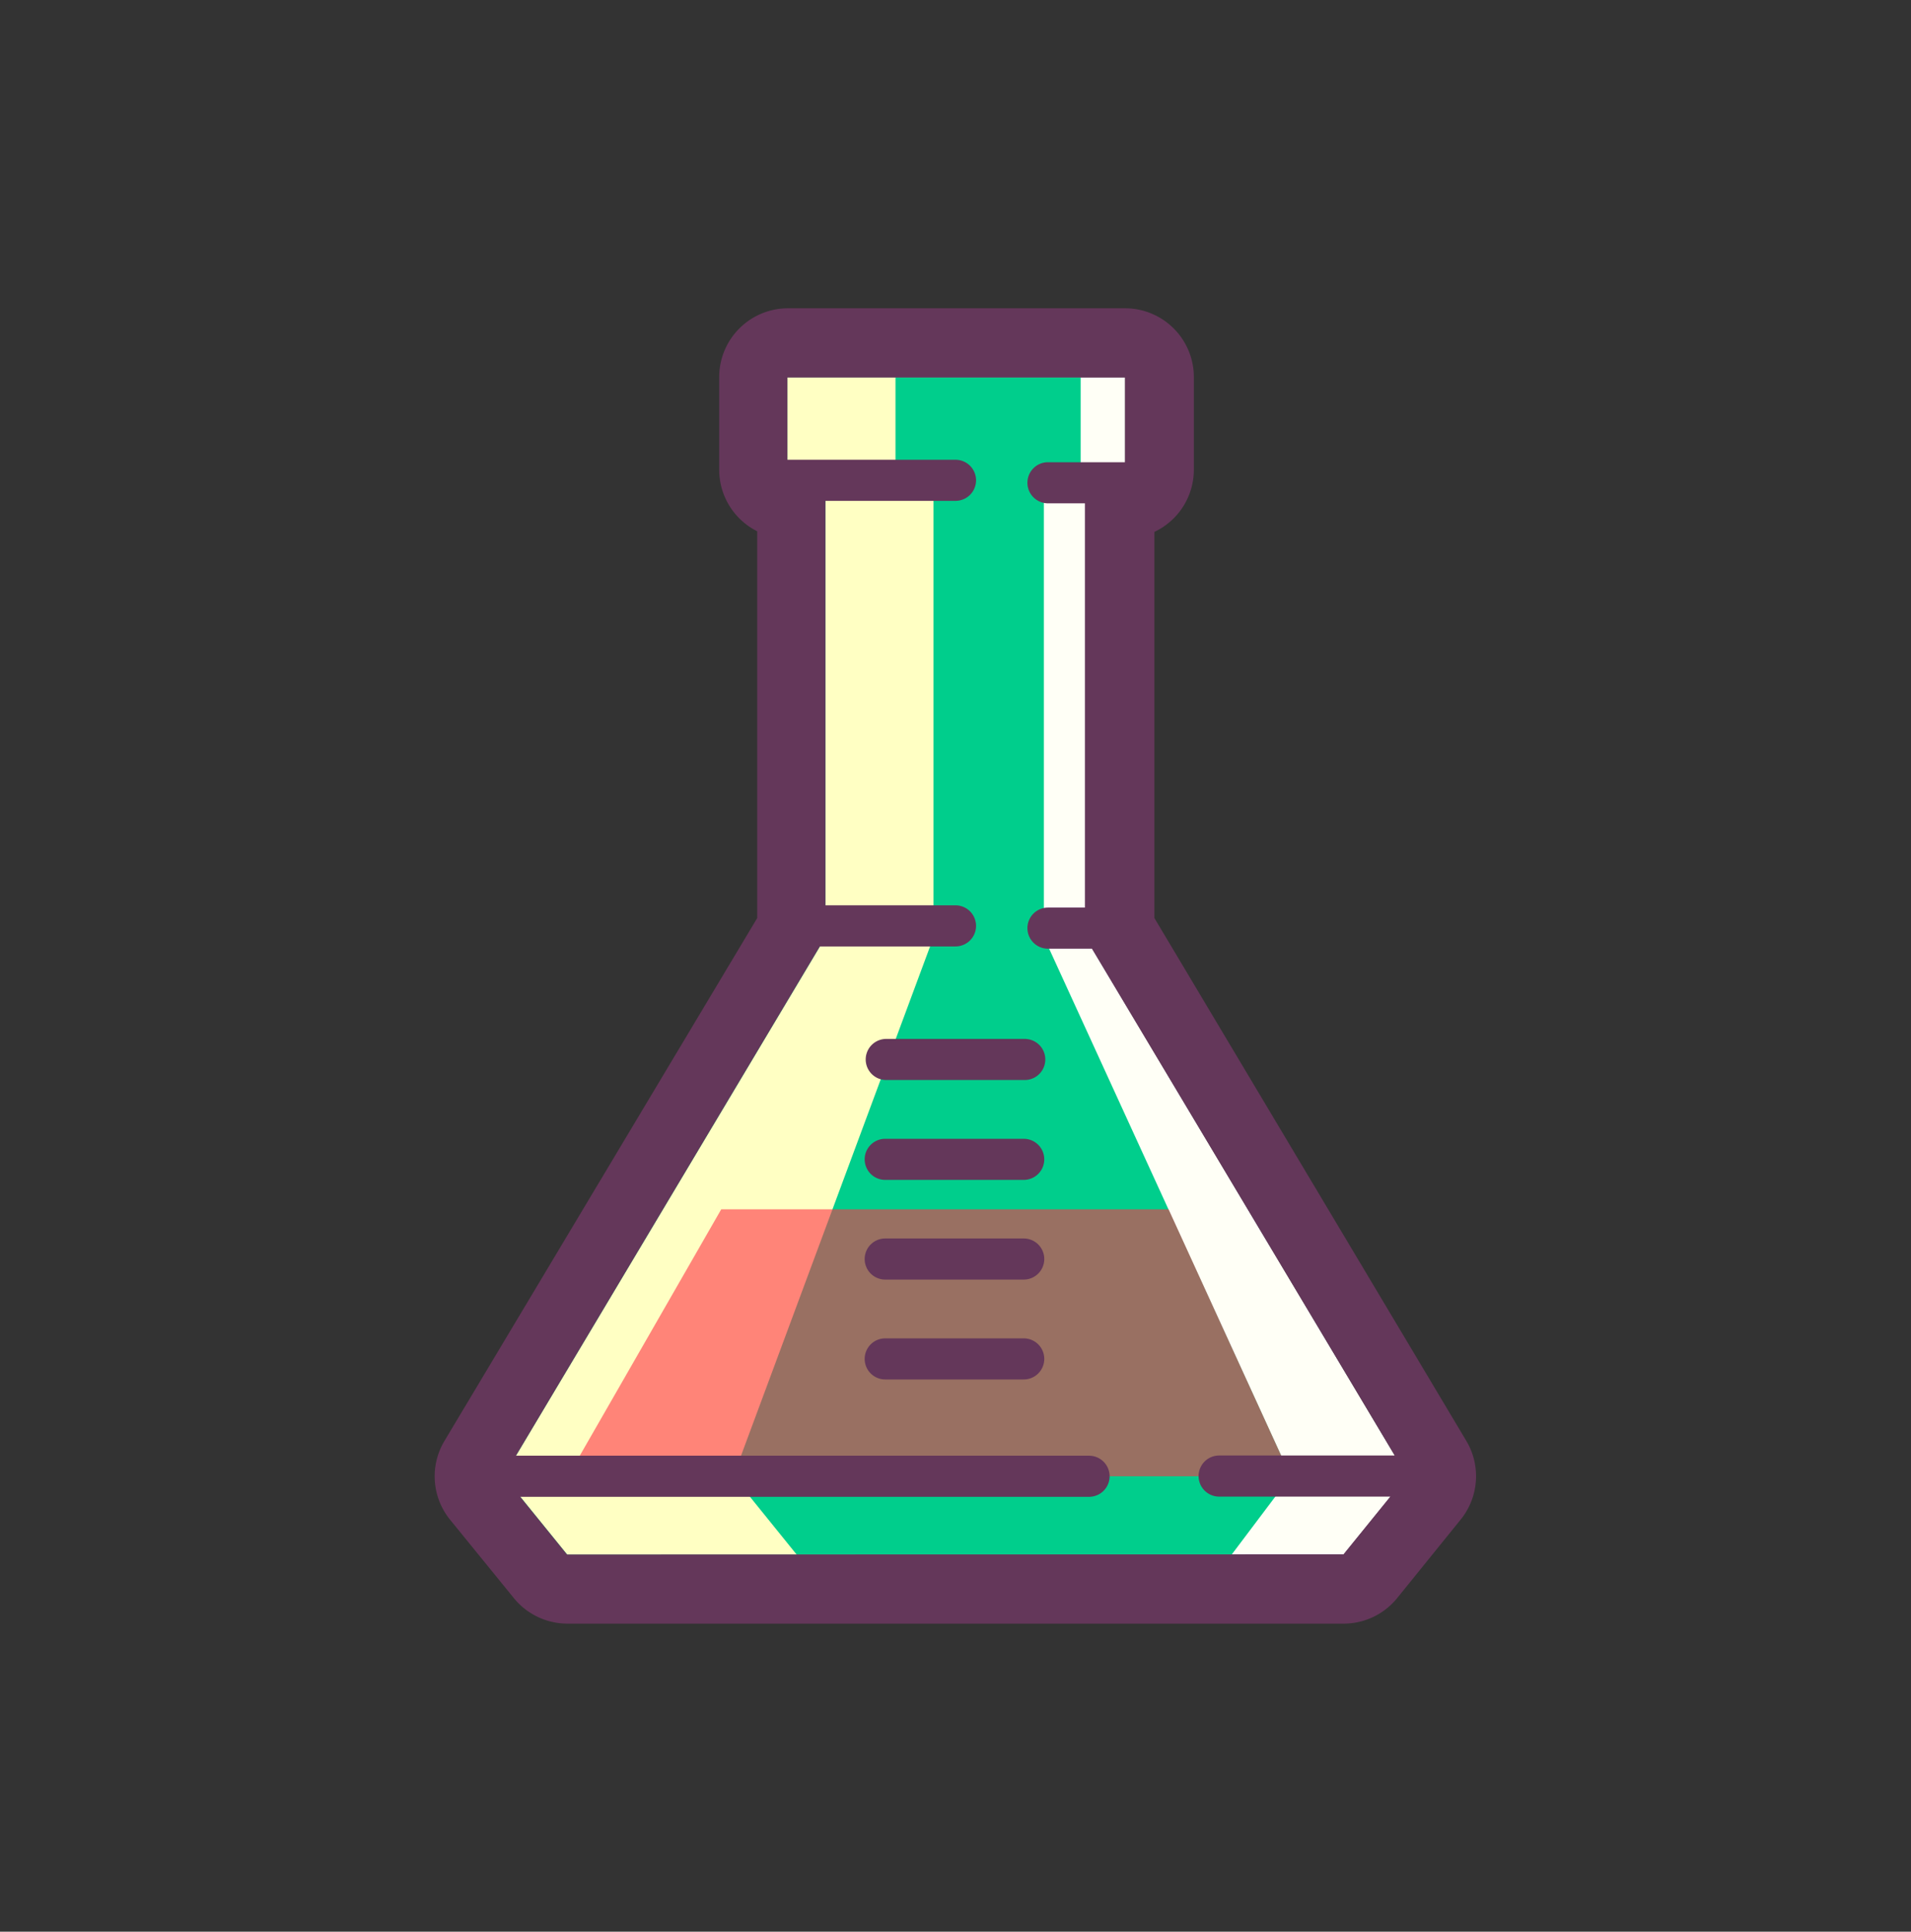 <svg xmlns="http://www.w3.org/2000/svg" viewBox="0 0 93 93.99">
  <rect x="0" y="0" width="93" height="93.99" fill="#333333" stroke="none"/>
  <defs>
    <style>
      .cls-1 {
        fill: #fffff6;
      }

      .cls-2 {
        fill: #00ce8c;
      }

      .cls-3 {
        fill: #ffffc3;
      }

      .cls-4 {
        opacity: 0.6;
      }

      .cls-5 {
        fill: #ff3246;
      }

      .cls-6 {
        fill: #64375a;
      }
    </style>
  </defs>
  <title>Prancheta 6 cópia 44</title>
  <g id="icons">
    <g>
      <polygon class="cls-1" points="52.82 45.6 52.82 22.85 54.75 22.85 54.75 18.35 38.32 18.35 38.32 22.85 40.17 22.85 40.17 45.6 24.51 71.83 27.6 75.64 65.39 75.64 68.48 71.83 52.82 45.6"/>
      <polygon class="cls-2" points="50.8 45.6 50.8 22.85 52.59 22.85 52.59 18.35 37.34 18.35 37.34 22.85 39.05 22.85 39.05 45.6 24.51 71.83 27.38 75.64 59.94 75.64 62.81 71.83 50.8 45.6"/>
      <polygon class="cls-3" points="45.43 45.6 45.43 22.85 43.58 22.85 43.58 18.35 38.32 18.35 38.32 22.85 40.17 22.85 40.17 45.6 24.51 71.83 27.6 75.64 38.77 75.64 35.69 71.83 45.43 45.6"/>
      <g class="cls-4">
        <polygon class="cls-5" points="35.1 58.84 27.64 71.83 62.81 71.83 56.87 58.84 35.1 58.84"/>
      </g>
      <g>
        <path class="cls-6" d="M71.36,70.11,56.18,44.67V25.88a3.35,3.35,0,0,0,1.92-3v-4.5A3.35,3.35,0,0,0,54.75,15H38.32A3.35,3.35,0,0,0,35,18.35v4.5a3.35,3.35,0,0,0,1.85,3V44.67L21.63,70.11a3.35,3.35,0,0,0,.27,3.83L25,77.75A3.36,3.36,0,0,0,27.6,79H65.39A3.35,3.35,0,0,0,68,77.75l3.09-3.82A3.35,3.35,0,0,0,71.36,70.11ZM27.6,75.64l-2.28-2.81H53a1,1,0,1,0,0-2H25.11L39.9,46.05h6.6a1,1,0,1,0,0-2H40.17V24.37H46.5a1,1,0,1,0,0-2H38.32v-4H54.75v4.12H51a1,1,0,1,0,0,2h1.8V44.16H51a1,1,0,1,0,0,2h2.14L67.88,70.82H59.33a1,1,0,0,0,0,2h8.33l-2.28,2.81Z"/>
        <path class="cls-6" d="M49.87,50.55H43.13a1,1,0,0,0,0,2h6.74a1,1,0,1,0,0-2Z"/>
        <path class="cls-6" d="M49.82,55.41H43.08a1,1,0,0,0,0,2h6.74a1,1,0,0,0,0-2Z"/>
        <path class="cls-6" d="M49.82,60.26H43.08a1,1,0,0,0,0,2h6.74a1,1,0,0,0,0-2Z"/>
        <path class="cls-6" d="M49.82,65.12H43.08a1,1,0,0,0,0,2h6.74a1,1,0,0,0,0-2Z"/>
      </g>
    </g>
  </g>
</svg>
